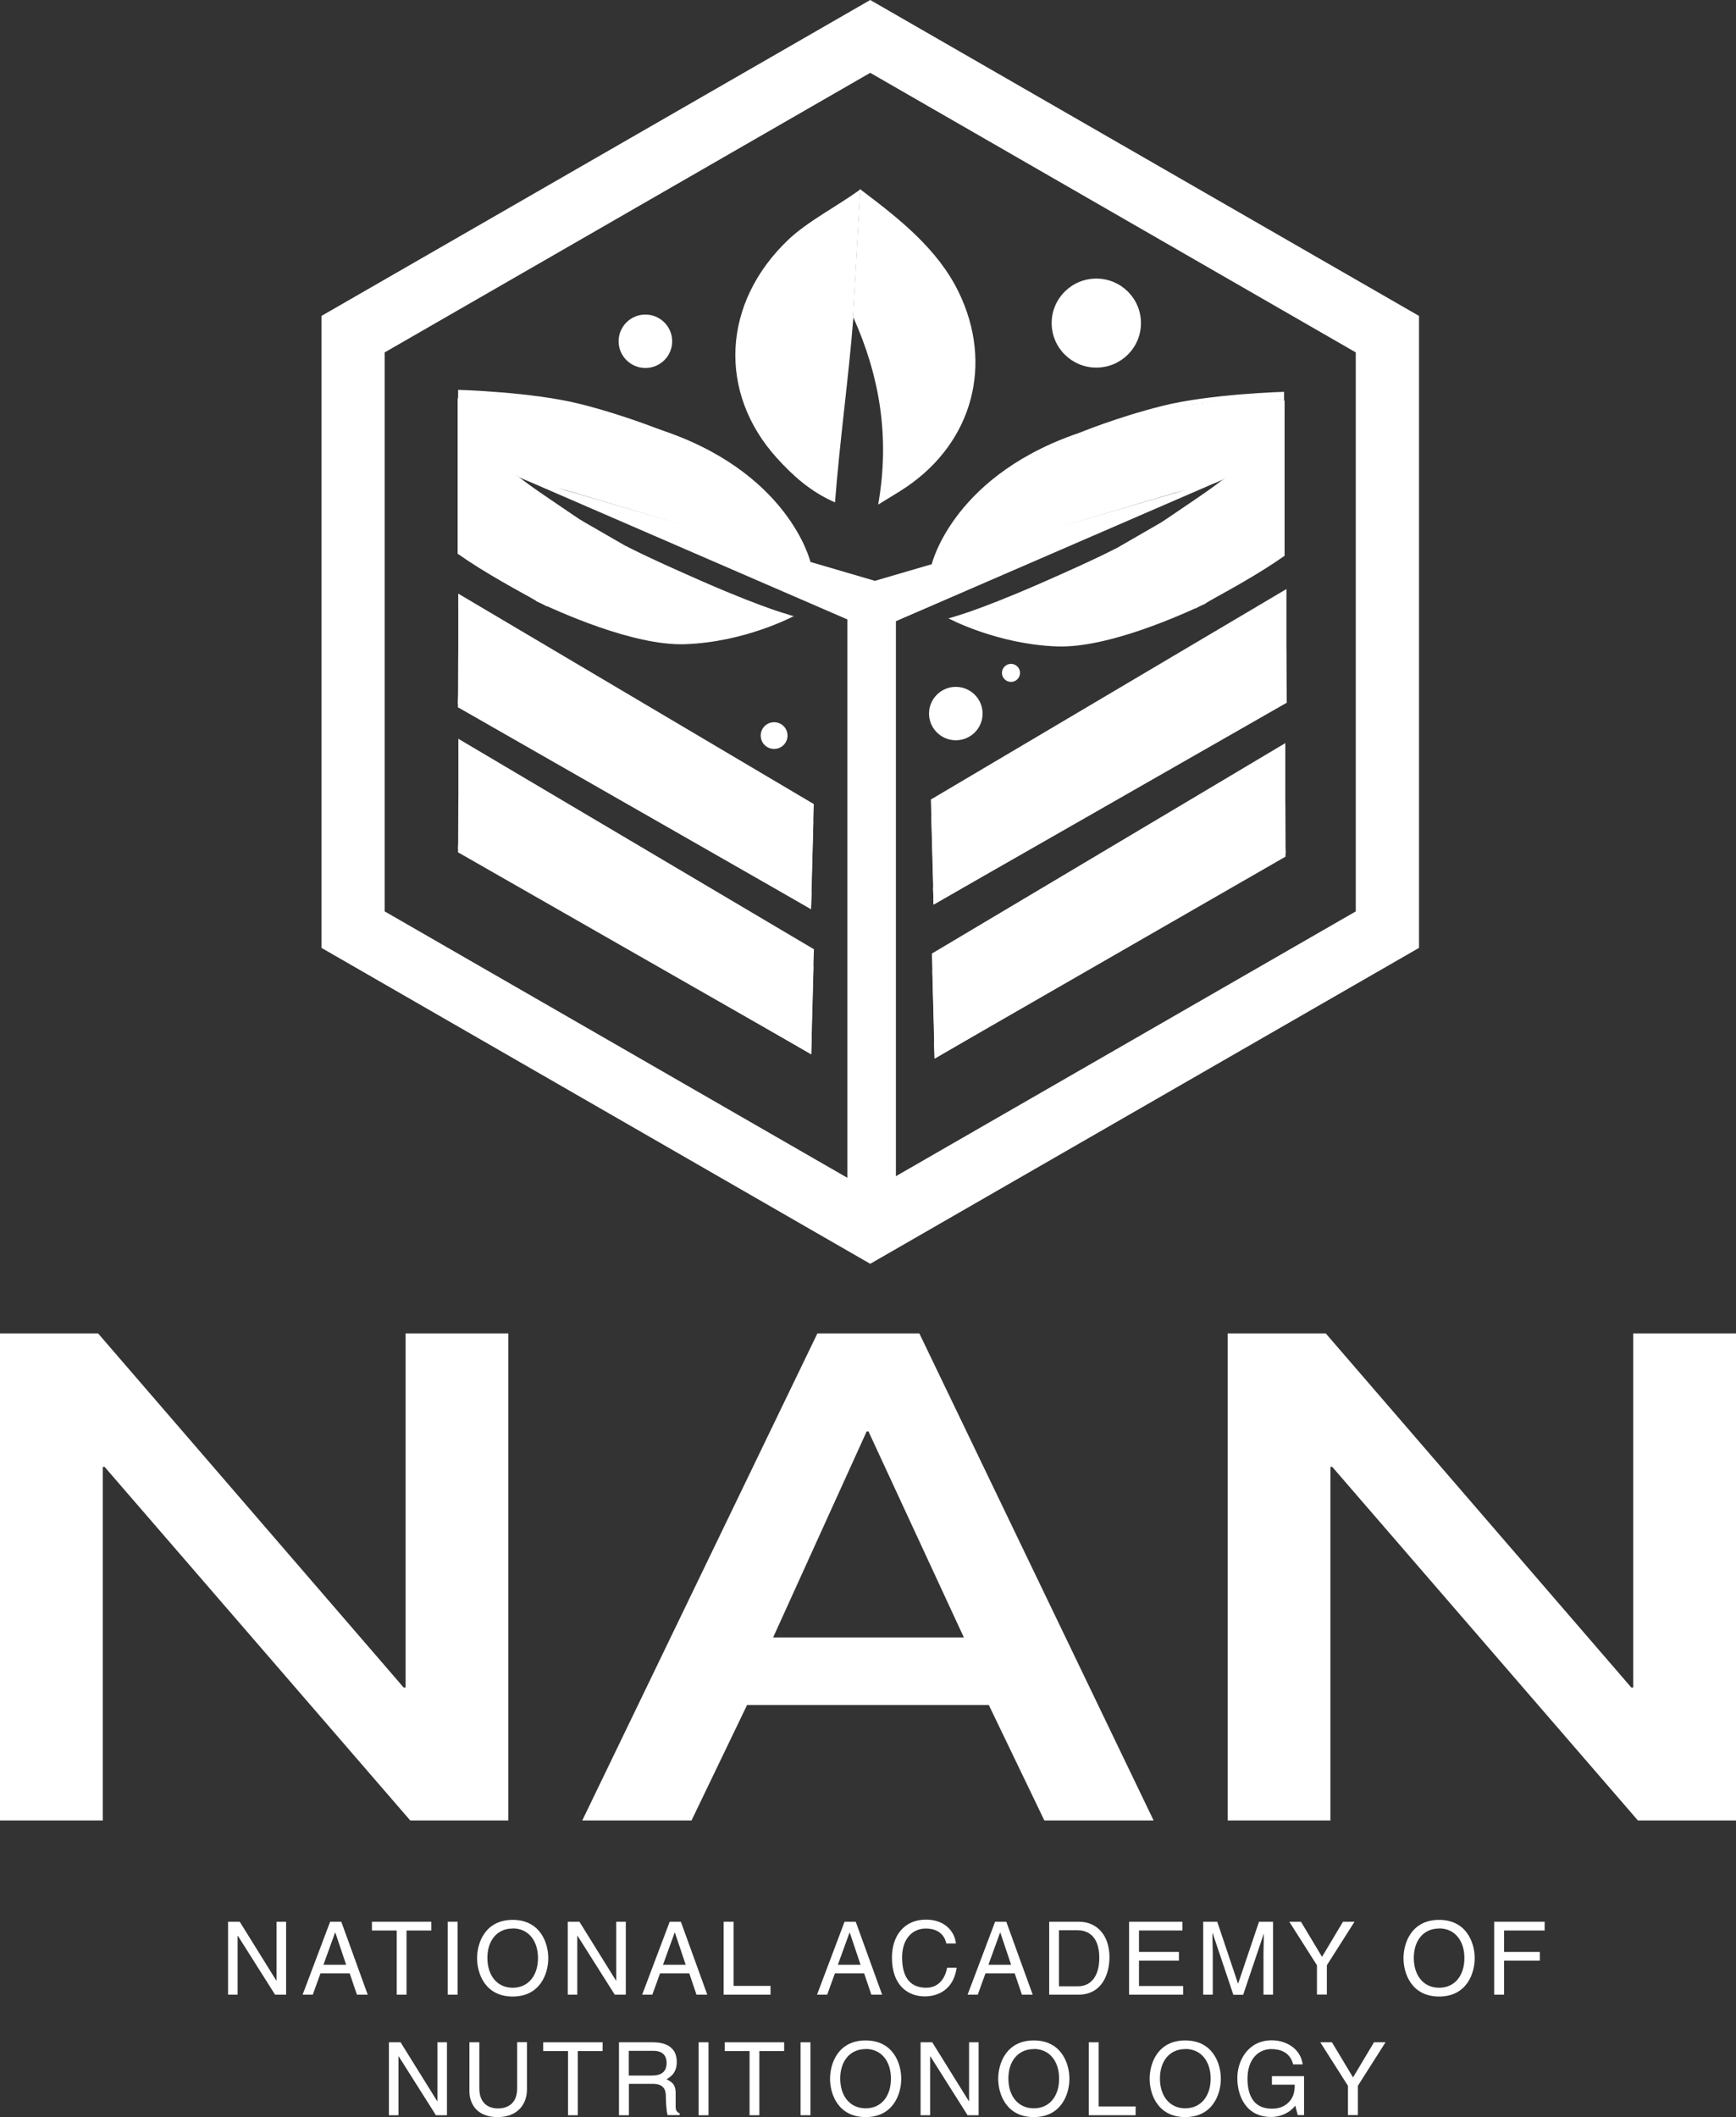 <svg width="187" height="228" viewBox="0 0 187 228" fill="none" xmlns="http://www.w3.org/2000/svg">
<rect x="0" y="0" width="187" height="228" fill="#333333" stroke="none"/>
<g clip-path="url(#clip0_20_648)">
<path d="M0 143.602H10.567L43.484 181.74H43.684V143.602H54.759V196.055H44.192L11.275 157.984H11.075V196.055H0V143.602Z" fill="white"/>
<path d="M88.063 143.602H99.031L124.266 196.055H112.497L106.512 183.617H80.475L74.49 196.055H62.721L88.049 143.602H88.063ZM103.827 176.347L93.553 154.162H93.353L83.28 176.347H103.827Z" fill="white"/>
<path d="M132.241 143.602H142.808L175.725 181.74H175.925V143.602H187V196.055H176.433L143.516 157.984H143.316V196.055H132.241V143.602Z" fill="white"/>
<path d="M29.791 206.96H30.819V214.817H29.63L25.623 208.478H25.596V214.817H24.567V206.96H25.823L29.764 213.299H29.791V206.96Z" fill="white"/>
<path d="M34.52 212.527L33.691 214.817H32.596L35.562 206.96H36.764L39.61 214.817H38.447L37.672 212.527H34.533H34.52ZM37.285 211.594L36.123 208.132H36.096L34.84 211.594H37.285Z" fill="white"/>
<path d="M43.804 214.817H42.736V207.906H40.064V206.96H46.463V207.906H43.791V214.817H43.804Z" fill="white"/>
<path d="M49.295 214.817H48.226V206.96H49.295V214.817Z" fill="white"/>
<path d="M55.226 215.017C52.287 215.017 51.392 212.58 51.392 210.889C51.392 209.198 52.287 206.761 55.226 206.761C58.165 206.761 59.06 209.198 59.06 210.889C59.06 212.58 58.165 215.017 55.226 215.017ZM55.226 207.693C53.516 207.693 52.501 209.011 52.501 210.862C52.501 212.713 53.516 214.071 55.226 214.071C56.936 214.071 57.952 212.726 57.952 210.875C57.952 209.024 56.936 207.68 55.226 207.68V207.693Z" fill="white"/>
<path d="M66.381 206.96H67.41V214.817H66.221L62.213 208.478H62.186V214.817H61.158V206.96H62.413L66.354 213.299H66.381V206.96Z" fill="white"/>
<path d="M71.097 212.527L70.269 214.817H69.173L72.139 206.96H73.341L76.187 214.817H75.024L74.25 212.527H71.11H71.097ZM73.862 211.594L72.7 208.132H72.673L71.418 211.594H73.862Z" fill="white"/>
<path d="M79.019 213.872H83V214.817H77.95V206.96H79.019V213.872Z" fill="white"/>
<path d="M89.933 212.527L89.105 214.817H88.009L90.975 206.96H92.177L95.023 214.817H93.861L93.086 212.527H89.947H89.933ZM92.698 211.594L91.536 208.132H91.51L90.254 211.594H92.698Z" fill="white"/>
<path d="M101.943 209.331C101.649 207.946 100.5 207.693 99.739 207.693C98.323 207.693 97.174 208.745 97.174 210.809C97.174 212.66 97.828 214.071 99.779 214.071C100.473 214.071 101.662 213.752 102.023 211.914H103.052C102.611 214.883 100.206 215.003 99.618 215.003C97.828 215.003 96.078 213.845 96.078 210.822C96.078 208.412 97.454 206.734 99.739 206.734C101.769 206.734 102.825 207.986 102.972 209.304H101.943V209.331Z" fill="white"/>
<path d="M106.151 212.527L105.323 214.817H104.227L107.193 206.96H108.395L111.241 214.817H110.079L109.304 212.527H106.164H106.151ZM108.916 211.594L107.754 208.132H107.727L106.472 211.594H108.916Z" fill="white"/>
<path d="M113.004 206.96H116.197C118.254 206.96 119.51 208.518 119.51 210.782C119.51 212.54 118.735 214.817 116.157 214.817H113.018V206.96H113.004ZM114.073 213.912H116.13C117.506 213.912 118.415 212.833 118.415 210.849C118.415 208.865 117.506 207.879 116.063 207.879H114.073V213.912Z" fill="white"/>
<path d="M127.432 214.817H121.621V206.96H127.365V207.906H122.69V210.21H126.991V211.155H122.69V213.885H127.445V214.83L127.432 214.817Z" fill="white"/>
<path d="M131.119 206.96L133.35 213.605H133.377L135.621 206.96H137.131V214.817H136.102V210.183C136.102 209.957 136.142 208.945 136.142 208.225L133.911 214.83H132.856L130.638 208.225H130.598C130.598 208.945 130.638 209.957 130.638 210.183V214.817H129.609V206.96H131.119Z" fill="white"/>
<path d="M140.136 206.96L142.407 210.742L144.665 206.96H145.908L142.928 211.648V214.804H141.86V211.648L138.881 206.96H140.123H140.136Z" fill="white"/>
<path d="M155.018 215.017C152.079 215.017 151.184 212.58 151.184 210.889C151.184 209.198 152.079 206.761 155.018 206.761C157.957 206.761 158.852 209.198 158.852 210.889C158.852 212.58 157.957 215.017 155.018 215.017ZM155.018 207.693C153.308 207.693 152.293 209.011 152.293 210.862C152.293 212.713 153.308 214.071 155.018 214.071C156.728 214.071 157.744 212.726 157.744 210.875C157.744 209.024 156.728 207.68 155.018 207.68V207.693Z" fill="white"/>
<path d="M166.387 206.96V207.906H162.019V210.21H165.866V211.155H162.019V214.817H160.95V206.96H166.387Z" fill="white"/>
<path d="M47.117 219.944H48.146V227.8H46.957L42.949 221.462H42.923V227.8H41.894V219.944H43.15L47.091 226.282H47.117V219.944Z" fill="white"/>
<path d="M56.763 219.943V225.03C56.763 226.628 55.747 228 53.596 228C51.446 228 50.564 226.655 50.564 225.19V219.943H51.633V224.897C51.633 226.602 52.702 227.068 53.65 227.068C54.598 227.068 55.707 226.615 55.707 224.91V219.93H56.776L56.763 219.943Z" fill="white"/>
<path d="M62.253 227.8H61.184V220.889H58.513V219.944H64.912V220.889H62.24V227.8H62.253Z" fill="white"/>
<path d="M67.744 227.8H66.675V219.944H70.309C71.605 219.944 72.9 220.397 72.9 222.048C72.9 223.206 72.299 223.632 71.805 223.925C72.166 224.165 72.78 224.298 72.78 225.404V226.828C72.78 227.268 72.874 227.428 73.208 227.601V227.787H71.912C71.765 227.294 71.725 226.109 71.725 225.816C71.725 225.164 71.591 224.418 70.309 224.418H67.744V227.787V227.8ZM67.744 223.526H70.202C70.977 223.526 71.805 223.313 71.805 222.168C71.805 221.022 70.923 220.863 70.389 220.863H67.73V223.539L67.744 223.526Z" fill="white"/>
<path d="M76.32 227.8H75.251V219.944H76.32V227.8Z" fill="white"/>
<path d="M81.811 227.8H80.742V220.889H78.07V219.944H84.469V220.889H81.797V227.8H81.811Z" fill="white"/>
<path d="M87.301 227.8H86.233V219.944H87.301V227.8Z" fill="white"/>
<path d="M93.246 228C90.307 228 89.412 225.563 89.412 223.872C89.412 222.181 90.307 219.744 93.246 219.744C96.185 219.744 97.08 222.181 97.08 223.872C97.08 225.563 96.185 228 93.246 228ZM93.246 220.676C91.536 220.676 90.508 221.995 90.508 223.846C90.508 225.696 91.523 227.055 93.246 227.055C94.969 227.055 95.971 225.71 95.971 223.859C95.971 222.008 94.956 220.663 93.246 220.663V220.676Z" fill="white"/>
<path d="M104.388 219.944H105.416V227.8H104.227L100.22 221.462H100.193V227.8H99.164V219.944H100.42L104.361 226.282H104.388V219.944Z" fill="white"/>
<path d="M111.361 228C108.422 228 107.527 225.563 107.527 223.872C107.527 222.181 108.422 219.744 111.361 219.744C114.3 219.744 115.195 222.181 115.195 223.872C115.195 225.563 114.3 228 111.361 228ZM111.361 220.676C109.651 220.676 108.622 221.995 108.622 223.846C108.622 225.696 109.638 227.055 111.361 227.055C113.084 227.055 114.086 225.71 114.086 223.859C114.086 222.008 113.071 220.663 111.361 220.663V220.676Z" fill="white"/>
<path d="M118.348 226.855H122.329V227.8H117.279V219.944H118.348V226.855Z" fill="white"/>
<path d="M127.672 228C124.733 228 123.838 225.563 123.838 223.872C123.838 222.181 124.733 219.744 127.672 219.744C130.611 219.744 131.507 222.181 131.507 223.872C131.507 225.563 130.611 228 127.672 228ZM127.672 220.676C125.963 220.676 124.947 221.995 124.947 223.846C124.947 225.696 125.963 227.055 127.672 227.055C129.382 227.055 130.411 225.71 130.411 223.859C130.411 222.008 129.396 220.663 127.672 220.663V220.676Z" fill="white"/>
<path d="M137.024 223.592H140.47V227.787H139.789L139.522 226.761C138.988 227.494 137.999 227.987 136.93 227.987C134.178 227.987 133.283 225.67 133.283 223.792C133.283 221.914 134.446 219.73 136.997 219.73C138.467 219.73 140.096 220.569 140.323 222.327H139.295C138.961 220.956 137.812 220.676 136.944 220.676C135.528 220.676 134.379 221.794 134.379 223.859C134.379 225.443 134.9 227.094 136.997 227.094C137.385 227.094 138.026 227.054 138.614 226.588C139.295 226.042 139.469 225.35 139.469 224.511H137.01V223.605L137.024 223.592Z" fill="white"/>
<path d="M143.476 219.944L145.747 223.726L148.005 219.944H149.247L146.268 224.631V227.787H145.2V224.631L142.22 219.944H143.463H143.476Z" fill="white"/>
<path d="M96.506 62.839H91.282V131.271H96.506V62.839Z" fill="white"/>
<path d="M49.362 63.931L87.662 86.595L87.368 96.756V97.914L49.335 75.796C49.362 65.569 49.375 74.544 49.362 63.944V63.931Z" fill="white"/>
<path d="M49.669 65.729L87.609 88.42C87.609 88.42 87.635 88.287 87.368 97.914L87.248 97.102L49.335 75.809C49.682 66.315 49.335 75.383 49.669 65.742V65.729Z" fill="white"/>
<path d="M87.368 97.914L49.322 76.168L49.375 74.544L87.422 96.09L87.355 97.914H87.368Z" fill="white"/>
<path d="M103.265 31.453C107.033 39.203 104.788 47.566 97.668 52.426C96.773 53.038 95.825 53.571 94.595 54.343C95.878 47.086 94.756 40.508 91.924 34.183H91.87L92.672 20.347C92.672 20.347 92.712 20.427 92.805 20.494C96.826 23.53 100.994 26.792 103.265 31.453Z" fill="white"/>
<path d="M91.87 34.183H91.924C91.416 40.708 90.468 47.326 89.947 54.104C87.328 52.972 85.404 51.227 83.668 49.31C77.309 42.266 77.776 32.598 84.924 25.807C86.954 23.876 90.24 22.158 92.525 20.507C92.632 20.427 92.658 20.387 92.685 20.36L91.884 34.196L91.87 34.183Z" fill="white"/>
<path d="M87.542 61.068C87.542 61.068 84.763 60.495 79.66 58.591C75.799 57.14 71.805 56.021 67.851 54.836C65.58 54.157 63.309 53.491 61.024 52.812C59.515 52.372 56.789 52.08 55.547 51.121C59.501 54.117 63.616 56.913 68.024 59.177C73.381 61.907 79.139 64.57 84.95 66.208C83.494 66.434 82.158 67.047 80.755 67.486C80.021 67.713 79.246 67.912 78.511 68.192H77.162C75.866 67.912 74.517 67.939 73.181 67.939C72.914 67.939 72.633 67.926 72.366 67.912C72.232 67.806 72.045 67.726 71.845 67.699C68.786 67.313 65.74 66.714 62.788 65.848C62.467 65.755 62.213 65.848 62.039 66.035C61.051 65.729 60.076 65.396 59.114 65.01C58.847 64.903 59.127 65.076 58.927 65.276V65.316C55.814 63.638 52.154 61.654 49.295 59.63V42.918C49.295 42.918 57.604 42.345 70.749 46.806C83.908 51.281 87.488 61.108 87.488 61.108L87.542 61.068Z" fill="white"/>
<path d="M85.605 66.382C85.605 66.382 85.578 66.382 85.565 66.395C85.565 66.395 85.565 66.382 85.551 66.368C85.565 66.368 85.591 66.368 85.605 66.382Z" fill="white"/>
<path d="M95.584 62.945L94.115 67.939L55.507 51.214L95.584 62.945Z" fill="white"/>
<path d="M49.348 44.45C49.348 44.37 52.782 44.383 53.009 44.383C54.999 44.396 57.003 44.529 58.967 44.822C66.194 45.861 73.448 47.872 79.233 52.559C85.271 57.459 85.004 59.856 85.004 59.856L87.301 60.522C87.301 60.522 84.977 50.681 70.736 46.154C56.482 41.64 49.348 42.785 49.348 42.785V44.45Z" fill="white"/>
<path d="M49.348 42.785C49.348 42.785 50.283 45.142 51.927 47.472C53.57 49.789 55.507 51.228 55.507 51.228L62.467 55.955L67.383 58.791C67.383 58.791 64.765 64.078 62.106 64.85C59.448 65.622 57.885 64.784 57.885 64.784L49.348 59.617V42.798V42.785Z" fill="white"/>
<path d="M75.719 62.639C69.12 59.75 67.383 58.778 67.383 58.778C67.383 58.778 64.364 62.866 60.503 64.118C59.1 64.57 58.259 64.797 57.764 64.704C57.764 64.704 57.764 64.717 57.751 64.73C60.049 65.835 68.251 69.577 73.795 69.377C80.288 69.151 85.498 66.355 85.498 66.355C85.498 66.355 82.733 65.702 75.719 62.639Z" fill="white"/>
<path d="M49.348 41.973V42.798C49.348 42.798 54.772 42.519 60.036 43.531C65.299 44.543 71.498 46.434 71.498 46.434C71.498 46.434 67.33 44.716 62.48 43.504C57.297 42.199 49.348 41.986 49.348 41.986V41.973Z" fill="white"/>
<path d="M100.126 61.308C100.126 61.308 102.905 60.735 108.008 58.831C111.869 57.38 115.863 56.261 119.817 55.076C122.088 54.397 124.359 53.731 126.644 53.052C128.153 52.612 130.879 52.319 132.121 51.361C128.167 54.357 124.052 57.153 119.644 59.417C114.287 62.147 108.529 64.81 102.718 66.448C104.174 66.674 105.51 67.287 106.913 67.726C107.661 67.953 108.422 68.152 109.157 68.432H110.506C111.802 68.152 113.151 68.179 114.487 68.179C114.754 68.179 115.035 68.166 115.302 68.152C115.436 68.032 115.623 67.966 115.823 67.939C118.882 67.553 121.928 66.954 124.88 66.088C125.201 65.995 125.455 66.088 125.629 66.275C126.617 65.969 127.592 65.636 128.554 65.249C128.821 65.143 128.541 65.316 128.741 65.516V65.542C131.854 63.864 135.514 61.88 138.373 59.856V43.145C138.373 43.145 130.064 42.572 116.918 47.033C103.76 51.507 100.18 61.334 100.18 61.334L100.126 61.308Z" fill="white"/>
<path d="M102.063 66.608C102.063 66.608 102.09 66.608 102.103 66.621C102.103 66.621 102.103 66.608 102.117 66.594C102.103 66.594 102.077 66.594 102.063 66.608Z" fill="white"/>
<path d="M92.084 63.185L93.553 68.179L132.161 51.454L92.084 63.185Z" fill="white"/>
<path d="M138.32 44.689C138.32 44.609 134.886 44.623 134.659 44.623C132.669 44.636 130.665 44.769 128.701 45.062C121.474 46.101 114.22 48.112 108.435 52.799C102.397 57.699 102.664 60.096 102.664 60.096L100.367 60.762C100.367 60.762 102.691 50.921 116.932 46.394C131.186 41.88 138.32 43.025 138.32 43.025V44.689Z" fill="white"/>
<path d="M138.32 43.024C138.32 43.024 137.385 45.381 135.741 47.712C134.098 50.029 132.161 51.467 132.161 51.467L125.201 56.194L120.285 59.031C120.285 59.031 122.903 64.317 125.562 65.089C128.22 65.862 129.783 65.023 129.783 65.023L138.32 59.856V43.038V43.024Z" fill="white"/>
<path d="M111.949 62.879C118.548 59.99 120.285 59.018 120.285 59.018C120.285 59.018 123.304 63.106 127.165 64.357C128.568 64.81 129.409 65.037 129.903 64.943C129.903 64.943 129.903 64.957 129.917 64.97C127.619 66.075 119.417 69.817 113.873 69.617C107.38 69.391 102.17 66.594 102.17 66.594C102.17 66.594 104.935 65.942 111.949 62.879Z" fill="white"/>
<path d="M138.32 42.199V43.011C138.32 43.011 132.896 42.732 127.632 43.744C122.369 44.756 116.17 46.647 116.17 46.647C116.17 46.647 120.338 44.929 125.188 43.717C130.371 42.412 138.32 42.199 138.32 42.199Z" fill="white"/>
<path d="M49.375 79.564L87.675 102.229L87.382 112.389V113.547L49.348 91.429C49.375 81.202 49.388 90.177 49.375 79.578V79.564Z" fill="white"/>
<path d="M49.682 81.362L87.622 104.053C87.622 104.053 87.649 103.919 87.382 113.547L87.261 112.735L49.348 91.442C49.696 81.948 49.348 91.016 49.682 81.375V81.362Z" fill="white"/>
<path d="M87.382 113.534L49.335 91.789L49.388 90.164L87.435 111.71L87.368 113.534H87.382Z" fill="white"/>
<path d="M138.453 80.03L100.38 102.694L100.674 112.855V114.013L138.48 91.895C138.453 81.668 138.44 90.643 138.453 80.044V80.03Z" fill="white"/>
<path d="M138.146 81.815L100.433 104.506C100.433 104.506 100.407 104.373 100.674 114L100.794 113.188L138.48 91.895C138.133 82.401 138.48 91.469 138.146 81.828V81.815Z" fill="white"/>
<path d="M100.674 114L138.48 92.254L138.426 90.63L100.607 112.176L100.674 114Z" fill="white"/>
<path d="M138.573 63.438L100.273 86.103L100.567 96.263V97.421L138.6 75.303C138.573 65.076 138.56 74.052 138.573 63.452V63.438Z" fill="white"/>
<path d="M138.266 65.236L100.326 87.927C100.326 87.927 100.3 87.793 100.567 97.421L100.687 96.609L138.6 75.316C138.253 65.822 138.6 74.89 138.266 65.249V65.236Z" fill="white"/>
<path d="M100.567 97.421L138.614 75.676L138.56 74.051L100.5 95.597L100.567 97.421Z" fill="white"/>
<path d="M102.958 79.724C104.561 79.724 105.844 78.433 105.844 76.848C105.844 75.263 104.548 73.972 102.958 73.972C101.368 73.972 100.073 75.263 100.073 76.848C100.073 78.433 101.368 79.724 102.958 79.724Z" fill="white"/>
<path d="M102.945 77.806C103.479 77.806 103.92 77.367 103.92 76.834C103.92 76.302 103.479 75.862 102.945 75.862C102.41 75.862 101.97 76.302 101.97 76.834C101.97 77.367 102.41 77.806 102.945 77.806Z" fill="white"/>
<path d="M69.52 39.629C71.124 39.629 72.406 38.337 72.406 36.753C72.406 35.168 71.11 33.877 69.52 33.877C67.931 33.877 66.635 35.168 66.635 36.753C66.635 38.337 67.931 39.629 69.52 39.629Z" fill="white"/>
<path d="M69.52 37.711C70.055 37.711 70.496 37.272 70.496 36.739C70.496 36.206 70.055 35.767 69.52 35.767C68.986 35.767 68.545 36.206 68.545 36.739C68.545 37.272 68.986 37.711 69.52 37.711Z" fill="white"/>
<path d="M83.387 80.656C84.189 80.656 84.83 80.017 84.83 79.218C84.83 78.419 84.189 77.78 83.387 77.78C82.586 77.78 81.944 78.419 81.944 79.218C81.944 80.017 82.586 80.656 83.387 80.656Z" fill="white"/>
<path d="M108.903 73.439C109.437 73.439 109.878 72.999 109.878 72.467C109.878 71.934 109.437 71.495 108.903 71.495C108.369 71.495 107.928 71.934 107.928 72.467C107.928 72.999 108.369 73.439 108.903 73.439Z" fill="white"/>
<path d="M118.094 39.589C120.752 39.589 122.903 37.445 122.903 34.795C122.903 32.145 120.752 30.002 118.094 30.002C115.436 30.002 113.285 32.145 113.285 34.795C113.285 37.445 115.436 39.589 118.094 39.589Z" fill="white"/>
<path d="M118.094 36.407C118.989 36.407 119.71 35.688 119.71 34.795C119.71 33.903 118.989 33.184 118.094 33.184C117.199 33.184 116.478 33.903 116.478 34.795C116.478 35.688 117.199 36.407 118.094 36.407Z" fill="white"/>
<path d="M93.74 136.105L34.627 102.082V34.023L93.74 0L152.854 34.023V102.082L93.74 136.105ZM41.44 98.154L93.74 128.262L146.041 98.154V37.951L93.74 7.843L41.44 37.951V98.167V98.154Z" fill="white"/>
</g>
<defs>
<clipPath id="clip0_20_648">
<rect width="187" height="228" fill="white"/>
</clipPath>
</defs>
</svg>

